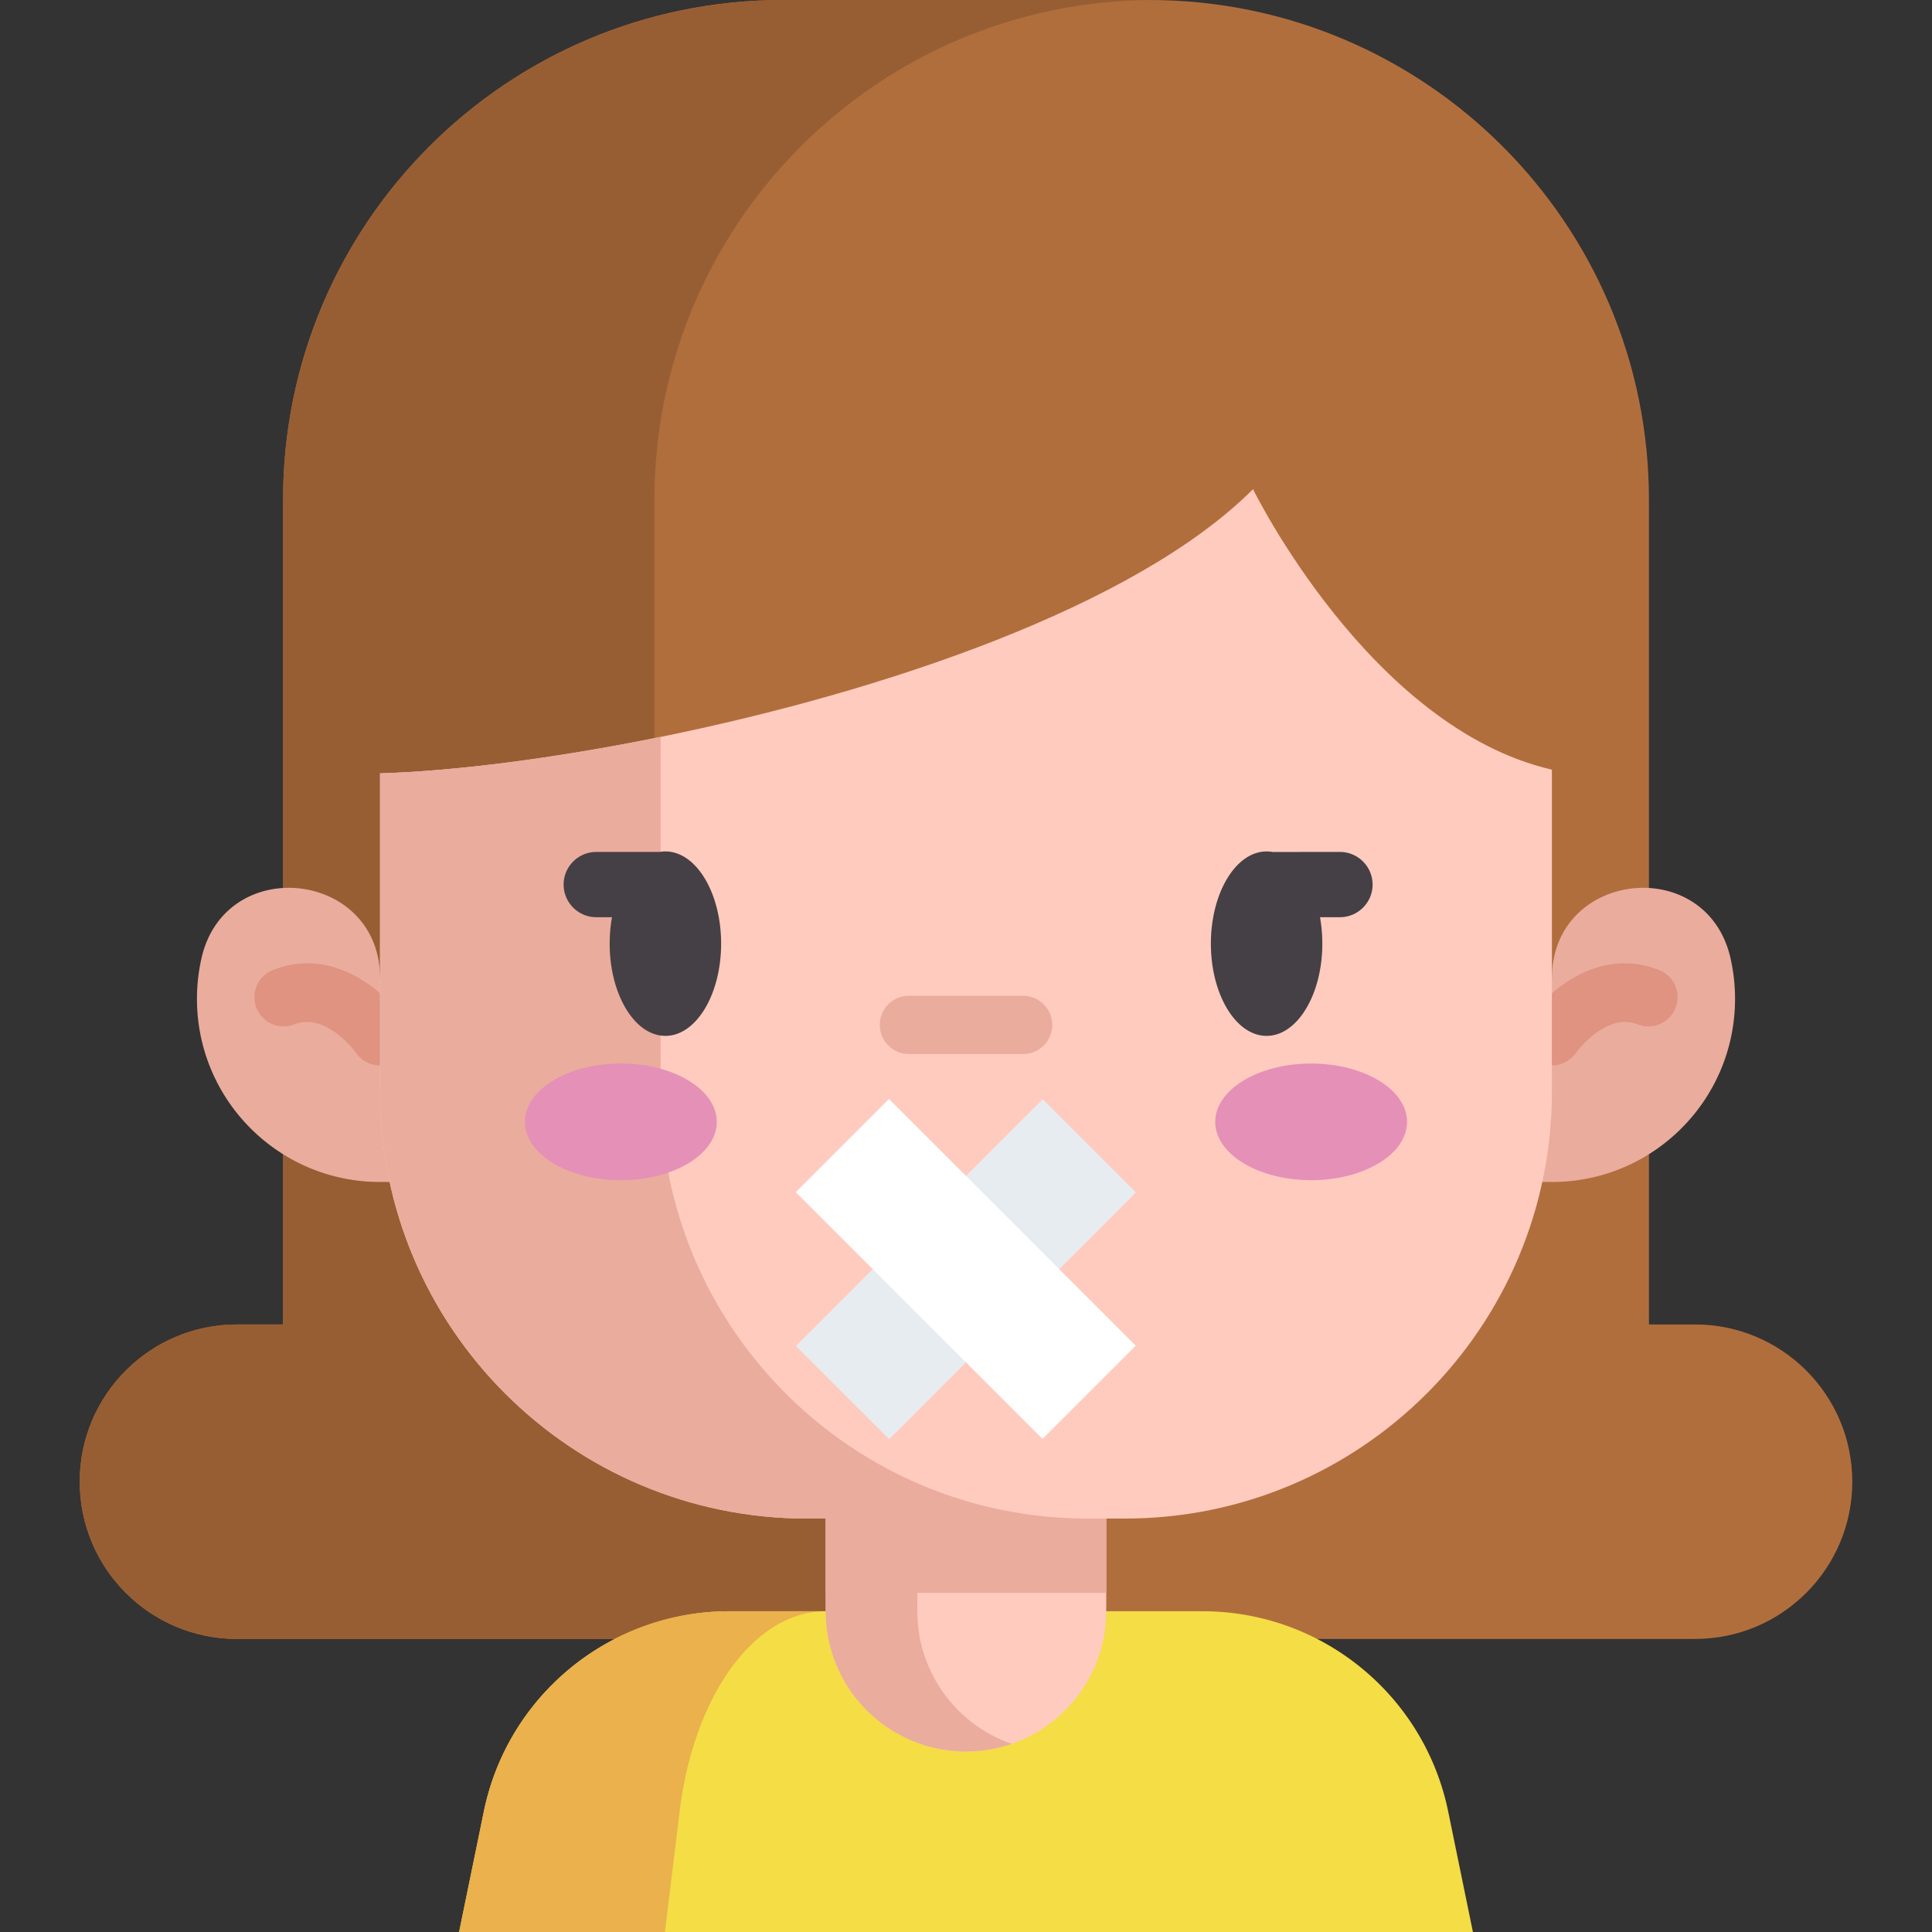 <svg viewBox="0 0 512 512" width="30" height="30" xmlns="http://www.w3.org/2000/svg">
  <rect x="0" y="0" width="512" height="512" fill="#333333" stroke="none"/>
  <path d="M449.204 350.994h-12.219V132.416C436.986 59.285 377.701 0 304.569 0h-97.138C134.299 0 75.014 59.285 75.014 132.417V350.995H62.796c-23.014 0-41.67 18.657-41.67 41.67 0 23.014 18.656 41.671 41.67 41.671h386.409c23.014 0 41.67-18.657 41.67-41.671s-18.657-41.671-41.671-41.671z" fill="#b16e3d"/>
  <path d="M173.449 281.852 291.735 434.34H62.801c-11.509 0-21.921-4.664-29.471-12.202-7.538-7.549-12.202-17.962-12.202-29.471 0-23.006 18.656-41.673 41.673-41.673h12.213V132.417C75.014 59.293 134.303.004 207.438.004h97.137c.213 0 .436 0 .649.011-72.833.336-131.775 59.49-131.775 132.401z" fill="#985e33"/>
  <path d="M390.339 512H121.667l6.554-31.92c5.391-26.283 25.87-46.259 51.281-51.639a66.18 66.18 0 0 1 13.802-1.443h125.4c4.709 0 9.328.492 13.79 1.443 25.411 5.38 45.901 25.355 51.292 51.639z" fill="#f4dd45"/>
  <path d="M218.754 426.998c-2.796 0-5.536.492-8.187 1.443-15.099 5.38-27.257 25.355-30.466 51.639L176.208 512h-54.547l6.554-31.92c5.391-26.283 25.87-46.259 51.281-51.639a66.18 66.18 0 0 1 13.802-1.443z" fill="#eab14d"/>
  <path d="M293.169 364.925v62.074c0 20.523-16.642 37.166-37.166 37.166-20.535 0-37.177-16.642-37.177-37.166v-62.074z" fill="#ffcbbe"/>
  <path d="M268.141 462.138a37.218 37.218 0 0 1-12.135 2.024c-20.535 0-37.177-16.642-37.177-37.166v-62.074h24.27v62.074c0 16.285 10.469 30.12 25.042 35.142zM100.721 313.237c-26.799 0-48.525-21.725-48.525-48.525 0-3.688.412-7.281 1.191-10.733 6.295-27.879 47.334-23.307 47.334 5.274h310.558c0-28.581 41.039-33.153 47.334-5.274a48.665 48.665 0 0 1 1.191 10.733c0 26.799-21.725 48.525-48.525 48.525" fill="#eaac9d"/>
  <path d="M100.728 282.347a7.717 7.717 0 0 1-6.321-3.275c-.172-.237-8.048-10.998-16.501-7.583a7.728 7.728 0 0 1-5.781-14.331c15.912-6.416 29.445 5.177 34.933 13.04a7.726 7.726 0 0 1-6.33 12.149zM411.273 282.323a7.671 7.671 0 0 1-4.438-1.409c-3.473-2.452-4.325-7.23-1.892-10.716 5.488-7.864 19.019-19.46 34.933-13.04a7.728 7.728 0 0 1-5.781 14.331c-8.506-3.432-16.424 7.475-16.504 7.586a7.75 7.75 0 0 1-6.318 3.248z" fill="#df9380"/>
  <path d="M218.826 364.925h74.343v57.186h-74.343z" fill="#eaac9d"/>
  <path d="M411.271 203.969v85.293c0 62.499-50.666 113.175-113.175 113.175h-84.208c-62.499 0-113.175-50.666-113.175-113.175v-84.319c19.271-.559 45.789-3.847 74.354-9.652 58.539-11.9 125.735-34.392 156.996-65.653 0 0 30.925 63.192 79.208 74.331z" fill="#ffcbbe"/>
  <path d="M288.242 402.437h-74.354c-62.499 0-113.175-50.666-113.175-113.175v-84.319c19.271-.559 45.789-3.847 74.354-9.652v93.972c0 62.498 50.665 113.174 113.175 113.174z" fill="#eaac9d"/>
  <g fill="#e490b7">
    <ellipse cx="347.467" cy="297.305" rx="25.418" ry="15.456"/>
    <ellipse cx="164.533" cy="297.305" rx="25.418" ry="15.456"/>
  </g>
  <path d="M271.121 279.34h-30.242a7.726 7.726 0 1 1 0-15.452h30.242a7.726 7.726 0 1 1 0 15.452z" fill="#eaac9d"/>
  <g fill="#454045">
    <path d="M176.337 225.641c-.512 0-1.038.046-1.521.134h-16.802c-4.767 0-8.646 3.879-8.646 8.646 0 4.768 3.879 8.646 8.646 8.646h4.175a39.624 39.624 0 0 0-.618 7.012c0 13.475 6.624 24.439 14.766 24.439s14.766-10.963 14.766-24.439-6.624-24.438-14.766-24.438zM355.103 225.776l-17.876.004a9.124 9.124 0 0 0-1.565-.138c-8.142 0-14.766 10.963-14.766 24.438s6.624 24.439 14.766 24.439 14.766-10.963 14.766-24.439c0-2.38-.208-4.737-.618-7.012h5.293c4.767 0 8.646-3.878 8.646-8.646s-3.879-8.646-8.646-8.646z"/>
  </g>
  <path d="m235.639 381.398-24.705-24.705L276.33 291.3l24.704 24.704z" fill="#e7ecf1"/>
  <path d="m210.878 315.93 24.705-24.704 65.394 65.395-24.704 24.704z" fill="#fff"/>
</svg>
